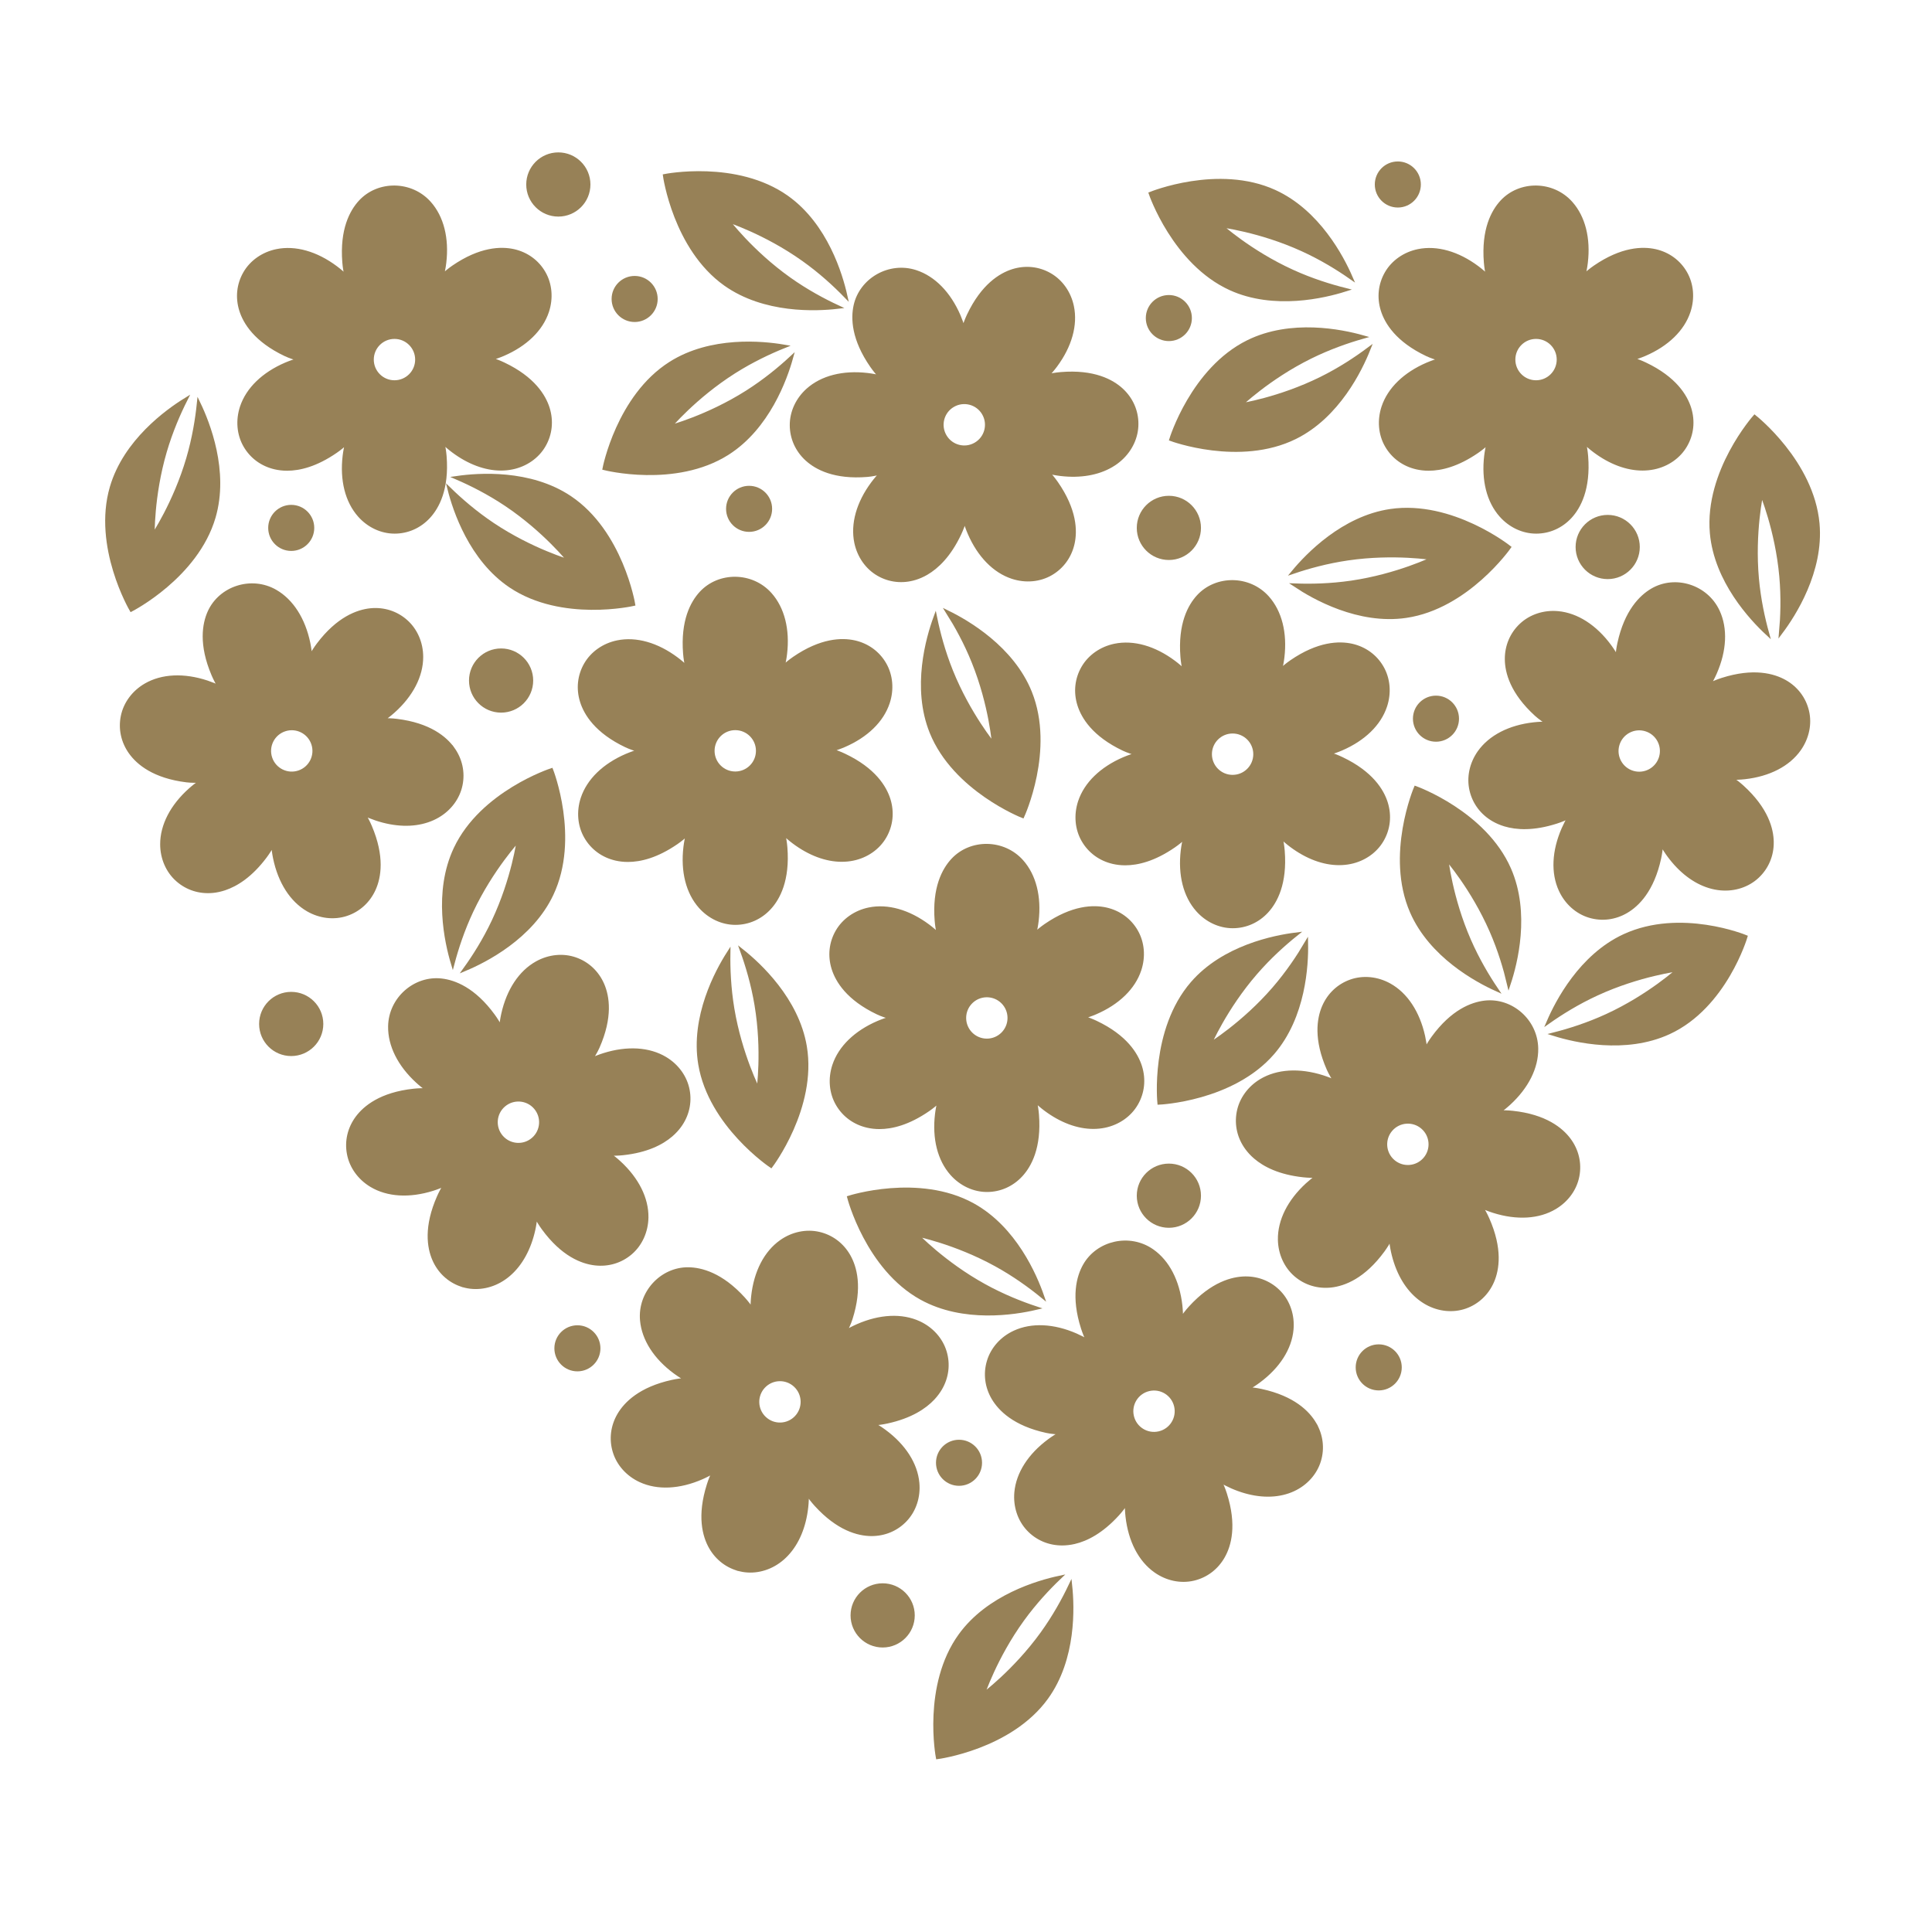 <svg id="svg" fill="#978157" stroke="#978157" width="200" height="200" version="1.1" viewBox="144 144 512 512" xmlns="http://www.w3.org/2000/svg">
    <g id="IconSvg_bgCarrier" stroke-width="0"></g>
    <g id="IconSvg_tracerCarrier" stroke-linecap="round" stroke-linejoin="round" stroke="#CCCCCC" stroke-width="0">
      <g xmlns="http://www.w3.org/2000/svg">
  <path d="m511.3 356.82c-1.023-3.289-3.883-7.992-11.73-11.723-1.148-0.551-2.371-1.008-3.621-1.414 1.199-0.367 2.379-0.766 3.492-1.246 5.941-2.555 10.082-6.574 11.656-11.324 1.16-3.496 0.84-7.219-0.891-10.219-1.707-2.969-4.535-5.027-7.949-5.801-3.336-0.746-8.848-0.629-16.008 4.293-1.047 0.727-2.055 1.551-3.031 2.434 0.281-1.219 0.523-2.445 0.664-3.648 0.762-6.422-0.656-12.02-3.984-15.766-4.867-5.481-13.512-5.508-18.285-0.344-2.336 2.527-4.977 7.356-4.289 16.012 0.102 1.27 0.316 2.555 0.59 3.844-0.918-0.855-1.855-1.672-2.832-2.398-5.184-3.871-10.746-5.441-15.645-4.434-3.602 0.742-6.664 2.883-8.395 5.879-1.715 2.969-2.086 6.438-1.047 9.777 1.023 3.289 3.883 7.992 11.73 11.73 1.18 0.559 2.473 0.957 3.758 1.371-1.25 0.379-2.469 0.797-3.629 1.289-5.941 2.555-10.082 6.574-11.664 11.332-1.152 3.496-0.832 7.215 0.898 10.207 1.707 2.969 4.535 5.027 7.949 5.801 0.898 0.203 1.953 0.348 3.16 0.348 3.273 0 7.617-1.039 12.848-4.637 1.047-0.719 2.055-1.551 3.031-2.43-0.281 1.219-0.52 2.438-0.664 3.641-0.762 6.422 0.656 12.02 3.984 15.766 2.445 2.75 5.828 4.332 9.285 4.332 3.426 0 6.621-1.414 8.996-3.988 2.336-2.527 4.977-7.356 4.289-16.012-0.102-1.27-0.316-2.555-0.59-3.844 0.918 0.855 1.855 1.672 2.832 2.398 4.152 3.102 8.551 4.734 12.664 4.731 1.008 0 2.004-0.098 2.973-0.297 3.606-0.742 6.672-2.883 8.398-5.879 1.723-2.965 2.09-6.434 1.055-9.781zm-40.648-6.973c-3.305 0-5.981-2.68-5.981-5.981 0-3.305 2.68-5.981 5.981-5.981 3.305 0 5.981 2.676 5.981 5.981 0 3.309-2.676 5.981-5.981 5.981z"></path>
  <path d="m539.46 483.59c1.371-3.16 2.266-8.59-1.246-16.535-0.516-1.168-1.145-2.312-1.824-3.438 1.148 0.504 2.301 0.973 3.461 1.336 6.168 1.941 11.93 1.594 16.223-0.984 3.16-1.895 5.344-4.922 5.984-8.328 0.641-3.367-0.156-6.766-2.242-9.578-2.039-2.742-6.293-6.254-14.934-7.188-1.27-0.137-2.574-0.168-3.883-0.137 1.012-0.742 1.988-1.512 2.883-2.332 4.766-4.375 7.344-9.543 7.266-14.551-0.117-7.332-6.648-12.988-13.637-12.188-3.422 0.395-8.57 2.328-13.695 9.34-0.75 1.027-1.426 2.144-2.062 3.293-0.137-1.25-0.316-2.481-0.578-3.664-1.406-6.316-4.594-11.133-8.961-13.562-3.215-1.789-6.934-2.16-10.195-1.02-3.234 1.133-5.777 3.523-7.168 6.727-1.371 3.16-2.266 8.59 1.238 16.539 0.527 1.195 1.254 2.336 1.953 3.488-1.188-0.527-2.394-1.008-3.594-1.387-6.168-1.941-11.93-1.594-16.234 0.984-3.152 1.895-5.336 4.926-5.977 8.324-0.641 3.367 0.156 6.766 2.242 9.578 0.551 0.742 1.254 1.535 2.172 2.324 2.484 2.137 6.449 4.18 12.762 4.867 1.266 0.137 2.57 0.168 3.883 0.137-1.012 0.742-1.984 1.512-2.875 2.328-4.766 4.375-7.344 9.543-7.266 14.551 0.059 3.68 1.598 7.082 4.219 9.34 2.602 2.238 5.945 3.246 9.422 2.848 3.422-0.395 8.57-2.328 13.695-9.34 0.75-1.027 1.426-2.144 2.062-3.293 0.137 1.25 0.316 2.481 0.578 3.664 1.125 5.062 3.394 9.168 6.516 11.844 0.766 0.656 1.582 1.234 2.449 1.715 3.219 1.793 6.938 2.168 10.203 1.023 3.219-1.129 5.762-3.519 7.16-6.727zm-26.262-31.801c-2.504-2.156-2.785-5.93-0.629-8.434 2.156-2.504 5.93-2.785 8.434-0.629 2.504 2.156 2.785 5.93 0.629 8.434-2.156 2.496-5.93 2.785-8.434 0.629z"></path>
  <path d="m266.2 484.46c3.266 1.145 6.984 0.77 10.203-1.023 0.867-0.48 1.684-1.059 2.449-1.715 3.117-2.68 5.391-6.785 6.516-11.844 0.262-1.184 0.441-2.418 0.578-3.664 0.637 1.148 1.309 2.266 2.062 3.293 5.125 7.012 10.273 8.949 13.695 9.34 3.477 0.402 6.82-0.609 9.422-2.848 2.621-2.258 4.156-5.664 4.219-9.34 0.082-5.008-2.5-10.176-7.266-14.551-0.891-0.82-1.867-1.586-2.875-2.328 1.316 0.023 2.613 0 3.883-0.137 6.312-0.68 10.281-2.731 12.762-4.867 0.91-0.785 1.621-1.582 2.172-2.324 2.086-2.812 2.887-6.219 2.242-9.578-0.641-3.394-2.82-6.422-5.977-8.324-4.297-2.574-10.066-2.922-16.234-0.984-1.203 0.379-2.402 0.855-3.594 1.387 0.699-1.148 1.426-2.293 1.953-3.488 3.508-7.949 2.609-13.383 1.238-16.539-1.391-3.203-3.934-5.598-7.168-6.727-3.266-1.145-6.984-0.77-10.195 1.02-4.367 2.434-7.559 7.25-8.961 13.562-0.262 1.184-0.441 2.418-0.578 3.664-0.637-1.148-1.309-2.266-2.062-3.293-5.125-7.012-10.273-8.949-13.695-9.34-6.984-0.801-13.523 4.856-13.637 12.188-0.082 5.008 2.5 10.176 7.266 14.551 0.891 0.82 1.867 1.586 2.883 2.332-1.316-0.031-2.621 0-3.883 0.137-8.641 0.938-12.891 4.449-14.934 7.188-2.086 2.812-2.887 6.219-2.242 9.578 0.641 3.402 2.828 6.434 5.984 8.328 4.293 2.574 10.055 2.922 16.223 0.984 1.16-0.363 2.312-0.828 3.461-1.336-0.68 1.125-1.305 2.266-1.824 3.438-3.508 7.945-2.613 13.375-1.246 16.535 1.387 3.211 3.934 5.598 7.16 6.727zm10.656-39.16c-2.156-2.504-1.875-6.281 0.629-8.434 2.504-2.156 6.281-1.875 8.434 0.629 2.156 2.504 1.875 6.281-0.629 8.434-2.496 2.156-6.277 1.875-8.434-0.629z"></path>
  <path d="m340.21 559.95c3.371 0.785 7.027 0.02 10.035-2.109 0.812-0.57 1.562-1.23 2.246-1.965 2.816-2.996 4.637-7.324 5.203-12.473 0.137-1.203 0.18-2.449 0.18-3.703 0.75 1.078 1.543 2.109 2.402 3.055 5.844 6.422 11.176 7.793 14.617 7.82 3.5 0.023 6.723-1.336 9.062-3.84 2.363-2.523 3.527-6.074 3.188-9.738-0.457-4.988-3.57-9.848-8.781-13.688-0.977-0.719-2.031-1.379-3.113-2.004 1.309-0.117 2.602-0.281 3.844-0.555 6.203-1.355 9.93-3.82 12.168-6.207 0.82-0.883 1.441-1.75 1.91-2.543 1.773-3.019 2.203-6.488 1.203-9.766-1.004-3.305-3.492-6.086-6.832-7.633-4.551-2.098-10.316-1.824-16.242 0.766-1.152 0.504-2.297 1.109-3.426 1.762 0.574-1.219 1.176-2.434 1.566-3.68 2.637-8.277 1.16-13.582-0.539-16.574-1.727-3.039-4.516-5.144-7.848-5.918-3.371-0.785-7.027-0.02-10.031 2.106-4.086 2.887-6.742 8.016-7.457 14.449-0.137 1.203-0.18 2.449-0.18 3.703-0.75-1.078-1.543-2.109-2.402-3.055-5.844-6.422-11.176-7.793-14.617-7.82-7.027-0.051-12.922 6.277-12.254 13.578 0.457 4.988 3.57 9.848 8.781 13.688 0.977 0.719 2.031 1.379 3.113 2.012-1.309 0.109-2.606 0.281-3.848 0.555-8.488 1.859-12.344 5.809-14.078 8.75-1.773 3.019-2.203 6.488-1.203 9.766 1.004 3.316 3.5 6.09 6.848 7.637 4.543 2.098 10.312 1.824 16.238-0.766 1.113-0.484 2.211-1.074 3.293-1.699-0.555 1.188-1.059 2.394-1.441 3.613-2.637 8.273-1.164 13.578 0.539 16.57 1.734 3.031 4.519 5.129 7.856 5.906zm6.398-40.078c-2.414-2.258-2.535-6.047-0.277-8.453 2.258-2.41 6.047-2.535 8.453-0.277 2.41 2.258 2.535 6.047 0.277 8.453-2.262 2.414-6.043 2.539-8.453 0.277z"></path>
  <path d="m379.5 355.93c-1.023-3.289-3.883-7.992-11.73-11.723-1.148-0.551-2.371-1.008-3.621-1.414 1.199-0.367 2.379-0.766 3.492-1.246 5.941-2.555 10.082-6.574 11.656-11.324 1.16-3.496 0.84-7.219-0.891-10.219-1.707-2.969-4.535-5.027-7.949-5.801-3.336-0.746-8.848-0.629-16.008 4.293-1.047 0.727-2.055 1.551-3.031 2.434 0.281-1.219 0.523-2.445 0.664-3.648 0.762-6.422-0.656-12.02-3.984-15.766-4.867-5.481-13.512-5.508-18.285-0.344-2.336 2.527-4.977 7.356-4.289 16.012 0.102 1.27 0.316 2.555 0.59 3.844-0.918-0.855-1.855-1.672-2.832-2.398-5.184-3.871-10.746-5.441-15.645-4.434-3.602 0.742-6.664 2.883-8.395 5.879-1.715 2.969-2.086 6.438-1.047 9.777 1.023 3.289 3.883 7.992 11.73 11.73 1.18 0.559 2.473 0.957 3.758 1.371-1.25 0.379-2.469 0.797-3.629 1.289-5.941 2.555-10.082 6.574-11.664 11.332-1.152 3.496-0.832 7.215 0.898 10.207 1.707 2.969 4.535 5.027 7.949 5.801 0.898 0.203 1.953 0.348 3.16 0.348 3.273 0 7.617-1.039 12.848-4.637 1.047-0.719 2.055-1.551 3.031-2.43-0.281 1.219-0.52 2.438-0.664 3.641-0.762 6.422 0.656 12.02 3.984 15.766 2.445 2.75 5.828 4.332 9.285 4.332 3.426 0 6.621-1.414 8.996-3.988 2.336-2.527 4.977-7.356 4.289-16.012-0.102-1.27-0.316-2.555-0.59-3.844 0.918 0.855 1.855 1.672 2.832 2.398 4.152 3.102 8.551 4.734 12.664 4.731 1.008 0 2.004-0.098 2.973-0.297 3.606-0.742 6.672-2.883 8.398-5.879 1.719-2.965 2.09-6.434 1.055-9.781zm-40.648-6.973c-3.305 0-5.981-2.68-5.981-5.981 0-3.305 2.68-5.981 5.981-5.981 3.305 0 5.981 2.676 5.981 5.981 0 3.309-2.68 5.981-5.981 5.981z"></path>
  <path d="m446.17 426.72c-1.023-3.289-3.883-7.992-11.73-11.723-1.148-0.551-2.371-1.008-3.621-1.414 1.199-0.367 2.379-0.766 3.492-1.246 5.941-2.555 10.082-6.574 11.656-11.324 1.16-3.496 0.84-7.219-0.891-10.219-1.707-2.969-4.535-5.027-7.949-5.801-3.336-0.746-8.848-0.629-16.008 4.293-1.047 0.727-2.055 1.551-3.031 2.434 0.281-1.219 0.523-2.445 0.664-3.648 0.762-6.422-0.656-12.02-3.984-15.766-4.867-5.481-13.512-5.508-18.285-0.344-2.336 2.527-4.977 7.356-4.289 16.012 0.102 1.27 0.316 2.555 0.59 3.844-0.918-0.855-1.855-1.672-2.832-2.398-5.184-3.871-10.746-5.441-15.645-4.434-3.602 0.742-6.664 2.883-8.395 5.879-1.715 2.969-2.086 6.438-1.047 9.777 1.023 3.289 3.883 7.992 11.73 11.73 1.18 0.559 2.473 0.957 3.758 1.371-1.25 0.379-2.469 0.797-3.629 1.289-5.941 2.555-10.082 6.574-11.664 11.332-1.152 3.496-0.832 7.215 0.898 10.207 1.707 2.969 4.535 5.027 7.949 5.801 0.898 0.203 1.953 0.348 3.16 0.348 3.273 0 7.617-1.039 12.848-4.637 1.047-0.719 2.055-1.551 3.031-2.43-0.281 1.219-0.52 2.438-0.664 3.641-0.762 6.422 0.656 12.02 3.984 15.766 2.445 2.75 5.828 4.332 9.285 4.332 3.426 0 6.621-1.414 8.996-3.988 2.336-2.527 4.977-7.356 4.289-16.012-0.102-1.27-0.316-2.555-0.59-3.844 0.918 0.855 1.855 1.672 2.832 2.398 4.152 3.102 8.551 4.734 12.664 4.731 1.008 0 2.004-0.098 2.973-0.297 3.606-0.742 6.672-2.883 8.398-5.879 1.719-2.961 2.094-6.434 1.055-9.781zm-40.648-6.973c-3.305 0-5.981-2.68-5.981-5.981 0-3.305 2.68-5.981 5.981-5.981 3.305 0 5.981 2.676 5.981 5.981 0 3.309-2.68 5.981-5.981 5.981z"></path>
  <path d="m492.36 521.32c-1.75-2.969-5.606-6.891-14.09-8.734-1.246-0.273-2.539-0.438-3.848-0.551 1.082-0.629 2.141-1.289 3.113-2.012 5.199-3.84 8.312-8.707 8.762-13.688 0.332-3.668-0.832-7.219-3.203-9.742-2.344-2.5-5.562-3.859-9.062-3.828-3.414 0.035-8.762 1.406-14.605 7.836-0.855 0.941-1.648 1.98-2.398 3.059-0.004-1.254-0.051-2.5-0.188-3.703-0.727-6.43-3.387-11.559-7.481-14.438-5.992-4.227-14.414-2.273-17.879 3.844-1.699 2.992-3.164 8.297-0.52 16.57 0.387 1.215 0.891 2.418 1.449 3.606-1.09-0.625-2.191-1.203-3.301-1.691-5.93-2.586-11.703-2.848-16.242-0.746-3.34 1.543-5.828 4.328-6.832 7.644-0.992 3.281-0.559 6.746 1.215 9.758 1.75 2.969 5.606 6.891 14.098 8.742 1.273 0.277 2.629 0.363 3.969 0.473-1.129 0.648-2.227 1.336-3.238 2.086-5.199 3.84-8.312 8.707-8.766 13.695-0.328 3.668 0.84 7.215 3.203 9.734 2.344 2.5 5.562 3.859 9.062 3.828 0.922-0.012 1.984-0.109 3.152-0.383 3.188-0.746 7.18-2.75 11.453-7.445 0.855-0.941 1.648-1.98 2.398-3.059 0.004 1.254 0.051 2.492 0.188 3.699 0.727 6.43 3.387 11.559 7.481 14.438 3.008 2.121 6.664 2.887 10.031 2.098 3.336-0.781 6.121-2.891 7.848-5.941 1.699-2.992 3.164-8.297 0.52-16.57-0.387-1.215-0.891-2.418-1.449-3.606 1.09 0.625 2.191 1.203 3.301 1.691 4.75 2.074 9.406 2.656 13.41 1.715 0.984-0.23 1.93-0.551 2.828-0.969 3.344-1.547 5.836-4.332 6.836-7.644 0.992-3.289 0.559-6.75-1.215-9.766zm-41.168 2.488c-3.215 0.754-6.434-1.238-7.188-4.457-0.754-3.215 1.238-6.434 4.457-7.188 3.215-0.754 6.434 1.238 7.188 4.457s-1.242 6.438-4.457 7.188z"></path>
  <path d="m263.98 342.41c-2.012-2.797-6.219-6.348-14.836-7.406-1.266-0.156-2.57-0.203-3.883-0.195 1.023-0.727 2.016-1.48 2.918-2.289 4.828-4.301 7.481-9.43 7.473-14.434-0.004-3.684-1.492-7.113-4.086-9.406-2.559-2.273-5.891-3.332-9.375-2.984-3.394 0.348-8.594 2.203-13.824 9.141-0.766 1.02-1.461 2.125-2.106 3.269-0.121-1.25-0.277-2.484-0.523-3.668-1.316-6.332-4.434-11.195-8.77-13.695-6.352-3.656-14.559-0.941-17.453 5.465-1.414 3.141-2.387 8.555 1.008 16.547 0.5 1.176 1.109 2.324 1.773 3.457-1.145-0.523-2.293-0.996-3.441-1.379-6.141-2.031-11.914-1.758-16.242 0.75-3.184 1.844-5.41 4.848-6.102 8.238-0.684 3.356 0.066 6.766 2.106 9.602 2.012 2.797 6.219 6.348 14.836 7.406 1.293 0.16 2.648 0.121 3.996 0.109-1.062 0.75-2.09 1.535-3.031 2.371-4.828 4.301-7.481 9.43-7.473 14.445 0.012 3.684 1.496 7.106 4.086 9.395 2.559 2.273 5.891 3.332 9.375 2.984 0.918-0.09 1.965-0.293 3.109-0.676 3.102-1.039 6.898-3.394 10.715-8.469 0.766-1.02 1.457-2.121 2.106-3.266 0.121 1.25 0.277 2.481 0.523 3.668 1.316 6.332 4.434 11.195 8.77 13.695 3.188 1.832 6.902 2.262 10.184 1.164 3.25-1.082 5.828-3.441 7.269-6.637 1.414-3.141 2.387-8.555-1.008-16.547-0.5-1.176-1.109-2.324-1.773-3.457 1.145 0.523 2.293 0.996 3.441 1.379 4.922 1.633 9.613 1.785 13.512 0.473 0.957-0.316 1.875-0.727 2.727-1.223 3.188-1.844 5.414-4.848 6.102-8.238 0.688-3.34-0.062-6.75-2.102-9.59zm-40.766 6.262c-3.133 1.047-6.519-0.645-7.566-3.777-1.047-3.133 0.645-6.519 3.777-7.566 3.133-1.047 6.519 0.645 7.566 3.777 1.047 3.133-0.641 6.519-3.777 7.566z"></path>
  <path d="m613.56 367.2c-0.023-3.445-1.406-8.77-7.828-14.617-0.941-0.855-1.98-1.652-3.059-2.402 1.254-0.004 2.5-0.047 3.703-0.18 6.422-0.719 11.559-3.375 14.438-7.465 2.121-3.008 2.898-6.664 2.106-10.035-0.777-3.336-2.883-6.125-5.93-7.848-2.973-1.676-8.289-3.168-16.566-0.527-1.215 0.387-2.418 0.891-3.606 1.445 0.625-1.09 1.211-2.188 1.691-3.293 2.59-5.93 2.856-11.699 0.754-16.242-3.074-6.656-11.34-9.184-17.402-5.621-2.969 1.742-6.898 5.598-8.742 14.086-0.273 1.246-0.438 2.539-0.551 3.848-0.629-1.082-1.289-2.141-2.012-3.117-3.84-5.211-8.707-8.324-13.688-8.777-3.664-0.336-7.215 0.832-9.738 3.199-2.5 2.344-3.859 5.559-3.836 9.055 0.023 3.445 1.406 8.77 7.828 14.621 0.969 0.875 2.09 1.633 3.199 2.398-1.305 0-2.594 0.047-3.848 0.188-6.422 0.719-11.559 3.375-14.445 7.465-2.121 3.012-2.883 6.664-2.098 10.031 0.777 3.336 2.883 6.125 5.93 7.848 0.801 0.453 1.773 0.898 2.922 1.246 3.133 0.945 7.594 1.215 13.637-0.715 1.215-0.387 2.418-0.891 3.606-1.445-0.625 1.09-1.203 2.188-1.688 3.293-2.59 5.93-2.856 11.699-0.754 16.242 1.543 3.34 4.328 5.836 7.633 6.836 3.281 0.992 6.746 0.562 9.77-1.215 2.969-1.742 6.898-5.598 8.742-14.086 0.273-1.246 0.438-2.539 0.551-3.848 0.629 1.082 1.289 2.141 2.012 3.117 3.074 4.176 6.812 7.008 10.75 8.195 0.961 0.293 1.945 0.488 2.934 0.578 3.668 0.336 7.219-0.828 9.742-3.195 2.508-2.348 3.871-5.562 3.844-9.062zm-36.883-18.449c-3.164-0.957-4.949-4.297-3.988-7.457 0.957-3.164 4.297-4.949 7.457-3.988 3.164 0.957 4.949 4.297 3.988 7.457-0.957 3.156-4.297 4.945-7.457 3.988z"></path>
  <path d="m591.71 252.25c-1.023-3.289-3.883-7.992-11.73-11.723-1.148-0.551-2.371-1.008-3.621-1.414 1.199-0.367 2.379-0.766 3.492-1.246 5.941-2.555 10.082-6.574 11.656-11.324 1.16-3.496 0.84-7.219-0.891-10.219-1.707-2.969-4.535-5.027-7.949-5.801-3.336-0.746-8.848-0.629-16.008 4.293-1.047 0.727-2.055 1.551-3.031 2.434 0.281-1.219 0.523-2.445 0.664-3.648 0.762-6.422-0.656-12.02-3.984-15.766-4.867-5.481-13.512-5.508-18.285-0.344-2.336 2.527-4.977 7.356-4.289 16.012 0.102 1.27 0.316 2.555 0.59 3.844-0.918-0.855-1.855-1.672-2.832-2.398-5.184-3.871-10.746-5.441-15.645-4.434-3.602 0.742-6.664 2.883-8.395 5.879-1.715 2.969-2.086 6.438-1.047 9.777 1.023 3.289 3.883 7.992 11.73 11.73 1.18 0.559 2.473 0.957 3.758 1.371-1.25 0.379-2.469 0.797-3.629 1.289-5.941 2.555-10.082 6.574-11.664 11.332-1.152 3.496-0.832 7.215 0.898 10.207 1.707 2.969 4.535 5.027 7.949 5.801 0.898 0.203 1.953 0.348 3.16 0.348 3.273 0 7.617-1.039 12.848-4.637 1.047-0.719 2.055-1.551 3.031-2.43-0.281 1.219-0.52 2.438-0.664 3.641-0.762 6.422 0.656 12.02 3.984 15.766 2.445 2.75 5.828 4.332 9.285 4.332 3.426 0 6.621-1.414 8.996-3.988 2.336-2.527 4.977-7.356 4.289-16.012-0.102-1.27-0.316-2.555-0.59-3.844 0.918 0.855 1.855 1.672 2.832 2.398 4.152 3.102 8.551 4.734 12.664 4.731 1.008 0 2.004-0.098 2.973-0.297 3.606-0.742 6.672-2.883 8.398-5.879 1.727-2.965 2.094-6.434 1.055-9.781zm-40.645-6.973c-3.305 0-5.981-2.68-5.981-5.981 0-3.305 2.68-5.981 5.981-5.981 3.305 0 5.981 2.676 5.981 5.981-0.004 3.305-2.676 5.981-5.981 5.981z"></path>
  <path d="m289.19 252.25c-1.023-3.289-3.883-7.992-11.73-11.723-1.148-0.551-2.371-1.008-3.621-1.414 1.199-0.367 2.379-0.766 3.492-1.246 5.941-2.555 10.082-6.574 11.656-11.324 1.16-3.496 0.84-7.219-0.891-10.219-1.707-2.969-4.535-5.027-7.949-5.801-3.336-0.746-8.848-0.629-16.008 4.293-1.047 0.727-2.055 1.551-3.031 2.434 0.281-1.219 0.523-2.445 0.664-3.648 0.762-6.422-0.656-12.02-3.984-15.766-4.867-5.481-13.512-5.508-18.285-0.344-2.336 2.527-4.977 7.356-4.289 16.012 0.102 1.27 0.316 2.555 0.59 3.844-0.918-0.855-1.855-1.672-2.832-2.398-5.184-3.871-10.746-5.441-15.645-4.434-3.602 0.742-6.664 2.883-8.395 5.879-1.715 2.969-2.086 6.438-1.047 9.777 1.023 3.289 3.883 7.992 11.73 11.73 1.18 0.559 2.473 0.957 3.758 1.371-1.25 0.379-2.469 0.797-3.629 1.289-5.941 2.555-10.082 6.574-11.664 11.332-1.152 3.496-0.832 7.215 0.898 10.207 1.707 2.969 4.535 5.027 7.949 5.801 0.898 0.203 1.953 0.348 3.16 0.348 3.273 0 7.617-1.039 12.848-4.637 1.047-0.719 2.055-1.551 3.031-2.43-0.281 1.219-0.52 2.438-0.664 3.641-0.762 6.422 0.656 12.02 3.984 15.766 2.445 2.75 5.828 4.332 9.285 4.332 3.426 0 6.621-1.414 8.996-3.988 2.336-2.527 4.977-7.356 4.289-16.012-0.102-1.27-0.316-2.555-0.59-3.844 0.918 0.855 1.855 1.672 2.832 2.398 4.152 3.102 8.551 4.734 12.664 4.731 1.008 0 2.004-0.098 2.973-0.297 3.606-0.742 6.672-2.883 8.398-5.879 1.719-2.965 2.09-6.434 1.055-9.781zm-40.652-6.973c-3.305 0-5.981-2.68-5.981-5.981 0-3.305 2.68-5.981 5.981-5.981 3.305 0 5.981 2.676 5.981 5.981 0.004 3.305-2.676 5.981-5.981 5.981z"></path>
  <path d="m441.2 247.34c-2.535-2.328-7.375-4.953-16.031-4.238-1.27 0.105-2.559 0.324-3.844 0.594 0.852-0.922 1.672-1.859 2.394-2.832 3.856-5.195 5.41-10.75 4.383-15.652-0.754-3.606-2.902-6.66-5.91-8.383-2.969-1.707-6.445-2.066-9.785-1.02-3.254 1.031-7.965 3.898-11.684 11.754-0.543 1.152-0.996 2.379-1.402 3.629-0.367-1.199-0.777-2.371-1.258-3.488-2.57-5.934-6.609-10.066-11.371-11.629-6.961-2.293-14.449 2.035-15.977 8.898-0.75 3.359-0.605 8.863 4.344 15.996 0.727 1.047 1.559 2.051 2.438 3.027-1.223-0.277-2.449-0.516-3.652-0.656-6.43-0.742-12.02 0.695-15.75 4.031-2.746 2.453-4.312 5.844-4.301 9.305 0.012 3.426 1.438 6.613 4.012 8.977 2.535 2.328 7.375 4.953 16.031 4.242 1.301-0.105 2.621-0.418 3.934-0.707-0.891 0.953-1.738 1.93-2.488 2.941-3.856 5.195-5.41 10.75-4.387 15.66 0.762 3.602 2.906 6.656 5.906 8.375 2.969 1.707 6.445 2.066 9.785 1.02 0.875-0.277 1.863-0.684 2.906-1.289 2.832-1.648 6.066-4.727 8.777-10.465 0.543-1.152 0.996-2.371 1.402-3.621 0.367 1.199 0.777 2.371 1.258 3.481 2.57 5.934 6.609 10.066 11.371 11.629 3.496 1.148 7.219 0.812 10.207-0.926 2.961-1.723 5.012-4.555 5.773-7.969 0.75-3.359 0.605-8.863-4.344-15.996-0.727-1.047-1.559-2.051-2.438-3.027 1.223 0.277 2.449 0.516 3.652 0.656 5.148 0.598 9.773-0.207 13.324-2.277 0.871-0.504 1.688-1.09 2.418-1.75 2.746-2.453 4.316-5.844 4.301-9.305 0.004-3.43-1.422-6.617-3.996-8.984zm-38.648 14.402c-2.856 1.664-6.519 0.691-8.176-2.168-1.664-2.856-0.691-6.519 2.168-8.176 2.856-1.656 6.516-0.691 8.176 2.168 1.656 2.856 0.691 6.519-2.168 8.176z"></path>
  <path d="m467.39 203.73s10.469 1.246 21.746 6.383c5.125 2.332 9.516 5.062 12.801 7.356-2.262-5.211-8.594-17.391-20.164-22.668-14.906-6.797-32.832 0.52-32.832 0.52s6.242 18.324 21.148 25.121c11.566 5.273 24.918 2.055 30.336 0.348-3.883-0.977-8.828-2.5-13.949-4.836-11.277-5.137-19.086-12.223-19.086-12.223z"></path>
  <path d="m472.56 251.41s7.578-7.332 18.688-12.82c5.043-2.492 9.941-4.176 13.789-5.273-5.465-1.535-18.914-4.328-30.309 1.309-14.688 7.266-20.344 25.781-20.344 25.781s18.148 6.742 32.832-0.523c11.395-5.637 17.336-18.016 19.438-23.293-3.211 2.394-7.516 5.266-12.559 7.758-11.109 5.492-21.535 7.062-21.535 7.062z"></path>
  <path d="m336.73 202.35s10.047 3.199 20.148 10.375c4.59 3.258 8.387 6.769 11.18 9.645-1.238-5.543-5.16-18.703-15.523-26.066-13.355-9.488-32.34-5.691-32.34-5.691s2.672 19.176 16.027 28.66c10.367 7.359 24.082 6.727 29.727 6.07-3.633-1.691-8.195-4.121-12.785-7.379-10.102-7.18-16.434-15.613-16.434-15.613z"></path>
  <path d="m294.98 292.81s-10.133-2.922-20.43-9.812c-4.676-3.133-8.57-6.539-11.441-9.332 1.391 5.508 5.668 18.555 16.234 25.629 13.613 9.113 32.484 4.797 32.484 4.797s-3.199-19.094-16.812-28.207c-10.566-7.074-24.258-6.062-29.883-5.25 3.68 1.594 8.309 3.894 12.984 7.023 10.301 6.894 16.863 15.152 16.863 15.152z"></path>
  <path d="m344.98 432.95s-4.82-9.375-6.863-21.598c-0.926-5.551-1.117-10.723-1.055-14.727-3.055 4.785-9.617 16.848-7.523 29.387 2.699 16.156 18.781 26.938 18.781 26.938s11.707-15.422 9.008-31.578c-2.098-12.539-12.223-21.816-16.668-25.352 1.359 3.762 2.863 8.715 3.789 14.27 2.047 12.223 0.531 22.66 0.531 22.66z"></path>
  <path d="m386.78 471.14s10.348 2.031 21.199 8.012c4.934 2.715 9.105 5.773 12.207 8.305-1.863-5.367-7.254-17.992-18.391-24.129-14.348-7.906-32.777-1.969-32.777-1.969s4.836 18.746 19.191 26.648c11.141 6.133 24.691 3.941 30.223 2.644-3.797-1.266-8.613-3.16-13.543-5.875-10.863-5.981-18.109-13.637-18.109-13.637z"></path>
  <path d="m464.48 420.9s4.141-9.699 12.254-19.062c3.684-4.258 7.543-7.703 10.664-10.207-5.633 0.707-19.109 3.344-27.426 12.965-10.723 12.391-8.758 31.648-8.758 31.648s19.34-0.828 30.062-13.215c8.316-9.617 8.992-23.332 8.883-29.008-2.031 3.449-4.887 7.766-8.57 12.02-8.109 9.363-17.109 14.859-17.109 14.859z"></path>
  <path d="m407.41 341.45s-6.727-8.121-11.352-19.613c-2.102-5.223-3.402-10.227-4.203-14.152-1.949 5.332-5.762 18.523-1.02 30.32 6.117 15.199 24.141 22.262 24.141 22.262s8.113-17.578 1.996-32.777c-4.746-11.793-16.637-18.672-21.734-21.164 2.141 3.387 4.672 7.894 6.769 13.121 4.633 11.488 5.402 22.004 5.402 22.004z"></path>
  <path d="m321.31 257.24s6.762-8.09 17.227-14.727c4.758-3.012 9.441-5.203 13.156-6.699-5.598-0.945-19.266-2.301-30 4.504-13.836 8.77-17.508 27.781-17.508 27.781s18.762 4.785 32.598-3.988c10.734-6.812 15.34-19.75 16.867-25.215-2.938 2.719-6.918 6.027-11.668 9.043-10.469 6.637-20.672 9.301-20.672 9.301z"></path>
  <path d="m523.84 291.96s-9.477 4.625-21.734 6.414c-5.57 0.812-10.742 0.898-14.746 0.75 4.727 3.148 16.645 9.965 29.227 8.133 16.211-2.363 27.32-18.219 27.32-18.219s-15.176-12.02-31.387-9.656c-12.582 1.832-22.062 11.77-25.688 16.137 3.793-1.285 8.777-2.68 14.344-3.492 12.262-1.793 22.664-0.066 22.664-0.066z"></path>
  <path d="m527.3 371.41s6.969 7.914 11.93 19.266c2.258 5.16 3.703 10.121 4.621 14.02 1.789-5.387 5.211-18.688 0.117-30.34-6.566-15.008-24.793-21.531-24.793-21.531s-7.582 17.816-1.02 32.824c5.094 11.648 17.18 18.168 22.355 20.512-2.242-3.32-4.902-7.754-7.16-12.914-4.969-11.348-6.051-21.836-6.051-21.836z"></path>
  <path d="m281.46 366.45s-1.379 10.453-6.66 21.66c-2.398 5.094-5.188 9.453-7.523 12.699 5.234-2.195 17.504-8.367 22.922-19.871 6.988-14.816-0.09-32.84-0.09-32.84s-18.402 6.004-25.391 20.824c-5.422 11.504-2.379 24.895-0.742 30.328 1.027-3.871 2.613-8.797 5.012-13.887 5.285-11.195 12.473-18.914 12.473-18.914z"></path>
  <path d="m404.39 593.26s3.289-10.02 10.555-20.059c3.301-4.559 6.848-8.328 9.742-11.094-5.551 1.188-18.746 4.988-26.203 15.285-9.609 13.27-5.984 32.289-5.984 32.289s19.199-2.5 28.805-15.77c7.457-10.297 6.941-24.023 6.34-29.668-1.723 3.613-4.195 8.16-7.496 12.723-7.269 10.039-15.758 16.293-15.758 16.293z"></path>
  <path d="m184.49 286.1s-0.262-10.539 3.215-22.434c1.582-5.402 3.656-10.141 5.457-13.719-4.832 2.984-15.992 10.988-19.559 23.191-4.602 15.723 5.195 32.426 5.195 32.426s17.246-8.793 21.844-24.516c3.566-12.203-1.523-24.957-3.981-30.074-0.414 3.984-1.215 9.094-2.797 14.496-3.473 11.887-9.375 20.629-9.375 20.629z"></path>
  <path d="m610.82 274.68s4.102 9.715 5.211 22.059c0.504 5.606 0.301 10.777-0.059 14.762 3.406-4.543 10.863-16.07 9.723-28.738-1.473-16.32-16.691-28.277-16.691-28.277s-12.836 14.488-11.371 30.809c1.137 12.664 10.539 22.676 14.699 26.535-1.074-3.859-2.195-8.906-2.699-14.516-1.109-12.34 1.188-22.633 1.188-22.633z"></path>
  <path d="m588.89 400.89s-7.777 7.113-19.035 12.297c-5.113 2.352-10.051 3.894-13.93 4.887 5.422 1.688 18.781 4.852 30.336-0.465 14.883-6.852 20.332-25.332 20.332-25.332s-17.23-7.109-32.113-0.258c-11.551 5.316-17.836 17.527-20.082 22.742 3.273-2.301 7.656-5.055 12.773-7.406 11.25-5.18 21.719-6.465 21.719-6.465z"></path>
  <path d="m299.97 192.89c0 4.422-3.586 8.008-8.008 8.008-4.418 0-8.004-3.586-8.004-8.008 0-4.418 3.586-8.004 8.004-8.004 4.422 0 8.008 3.586 8.008 8.004"></path>
  <path d="m284.8 324.35c0 4.422-3.582 8.004-8.004 8.004s-8.004-3.582-8.004-8.004c0-4.422 3.582-8.004 8.004-8.004s8.004 3.582 8.004 8.004"></path>
  <path d="m461.77 283.9c0 4.418-3.586 8.004-8.004 8.004-4.422 0-8.008-3.586-8.008-8.004 0-4.422 3.586-8.008 8.008-8.008 4.418 0 8.004 3.586 8.004 8.008"></path>
  <path d="m578.06 288.96c0 4.422-3.582 8.008-8.004 8.008-4.422 0-8.004-3.586-8.004-8.008 0-4.418 3.582-8.004 8.004-8.004 4.422 0 8.004 3.586 8.004 8.004"></path>
  <path d="m461.77 460.87c0 4.422-3.586 8.008-8.004 8.008-4.422 0-8.008-3.586-8.008-8.008 0-4.418 3.586-8.004 8.008-8.004 4.418 0 8.004 3.586 8.004 8.004"></path>
  <path d="m385.92 572.1c0 4.418-3.586 8.004-8.004 8.004-4.422 0-8.008-3.586-8.008-8.004 0-4.422 3.586-8.008 8.008-8.008 4.418 0 8.004 3.586 8.004 8.008"></path>
  <path d="m302.62 501.32c0 3.094-2.508 5.602-5.602 5.602s-5.602-2.508-5.602-5.602c0-3.098 2.508-5.606 5.602-5.606s5.602 2.508 5.602 5.606"></path>
  <path d="m403.75 531.65c0 3.098-2.508 5.606-5.602 5.606s-5.602-2.508-5.602-5.606c0-3.094 2.508-5.602 5.602-5.602s5.602 2.508 5.602 5.602"></path>
  <path d="m514.98 506.37c0 3.098-2.508 5.606-5.606 5.606-3.094 0-5.602-2.508-5.602-5.606 0-3.094 2.508-5.602 5.602-5.602 3.098 0 5.606 2.508 5.606 5.602"></path>
  <path d="m530.15 334.46c0 3.094-2.508 5.602-5.602 5.602-3.098 0-5.606-2.508-5.606-5.602 0-3.098 2.508-5.606 5.606-5.606 3.094 0 5.602 2.508 5.602 5.606"></path>
  <path d="m348.12 278.85c0 3.094-2.508 5.602-5.602 5.602s-5.602-2.508-5.602-5.602 2.508-5.602 5.602-5.602 5.602 2.508 5.602 5.602"></path>
  <path d="m226.78 283.9c0 3.094-2.508 5.602-5.602 5.602s-5.602-2.508-5.602-5.602c0-3.098 2.508-5.606 5.602-5.606s5.602 2.508 5.602 5.606"></path>
  <path d="m459.36 228.29c0 3.094-2.508 5.602-5.602 5.602-3.098 0-5.606-2.508-5.606-5.602s2.508-5.602 5.606-5.602c3.094 0 5.602 2.508 5.602 5.602"></path>
  <path d="m317.79 223.23c0 3.094-2.508 5.602-5.602 5.602-3.098 0-5.606-2.508-5.606-5.602s2.508-5.602 5.606-5.602c3.094 0 5.602 2.508 5.602 5.602"></path>
  <path d="m520.04 192.89c0 3.098-2.508 5.606-5.602 5.606s-5.602-2.508-5.602-5.606c0-3.094 2.508-5.602 5.602-5.602s5.602 2.508 5.602 5.602"></path>
  <path d="m229.18 415.36c0 4.422-3.586 8.004-8.008 8.004s-8.004-3.582-8.004-8.004 3.582-8.004 8.004-8.004 8.008 3.582 8.008 8.004"></path>
 </g>

      </g>
     <g id="IconSvg_iconCarrier">
      <g xmlns="http://www.w3.org/2000/svg">
  <path d="m511.3 356.82c-1.023-3.289-3.883-7.992-11.73-11.723-1.148-0.551-2.371-1.008-3.621-1.414 1.199-0.367 2.379-0.766 3.492-1.246 5.941-2.555 10.082-6.574 11.656-11.324 1.16-3.496 0.84-7.219-0.891-10.219-1.707-2.969-4.535-5.027-7.949-5.801-3.336-0.746-8.848-0.629-16.008 4.293-1.047 0.727-2.055 1.551-3.031 2.434 0.281-1.219 0.523-2.445 0.664-3.648 0.762-6.422-0.656-12.02-3.984-15.766-4.867-5.481-13.512-5.508-18.285-0.344-2.336 2.527-4.977 7.356-4.289 16.012 0.102 1.27 0.316 2.555 0.59 3.844-0.918-0.855-1.855-1.672-2.832-2.398-5.184-3.871-10.746-5.441-15.645-4.434-3.602 0.742-6.664 2.883-8.395 5.879-1.715 2.969-2.086 6.438-1.047 9.777 1.023 3.289 3.883 7.992 11.73 11.73 1.18 0.559 2.473 0.957 3.758 1.371-1.25 0.379-2.469 0.797-3.629 1.289-5.941 2.555-10.082 6.574-11.664 11.332-1.152 3.496-0.832 7.215 0.898 10.207 1.707 2.969 4.535 5.027 7.949 5.801 0.898 0.203 1.953 0.348 3.16 0.348 3.273 0 7.617-1.039 12.848-4.637 1.047-0.719 2.055-1.551 3.031-2.43-0.281 1.219-0.52 2.438-0.664 3.641-0.762 6.422 0.656 12.02 3.984 15.766 2.445 2.75 5.828 4.332 9.285 4.332 3.426 0 6.621-1.414 8.996-3.988 2.336-2.527 4.977-7.356 4.289-16.012-0.102-1.27-0.316-2.555-0.59-3.844 0.918 0.855 1.855 1.672 2.832 2.398 4.152 3.102 8.551 4.734 12.664 4.731 1.008 0 2.004-0.098 2.973-0.297 3.606-0.742 6.672-2.883 8.398-5.879 1.723-2.965 2.09-6.434 1.055-9.781zm-40.648-6.973c-3.305 0-5.981-2.68-5.981-5.981 0-3.305 2.68-5.981 5.981-5.981 3.305 0 5.981 2.676 5.981 5.981 0 3.309-2.676 5.981-5.981 5.981z"></path>
  <path d="m539.46 483.59c1.371-3.16 2.266-8.59-1.246-16.535-0.516-1.168-1.145-2.312-1.824-3.438 1.148 0.504 2.301 0.973 3.461 1.336 6.168 1.941 11.93 1.594 16.223-0.984 3.16-1.895 5.344-4.922 5.984-8.328 0.641-3.367-0.156-6.766-2.242-9.578-2.039-2.742-6.293-6.254-14.934-7.188-1.27-0.137-2.574-0.168-3.883-0.137 1.012-0.742 1.988-1.512 2.883-2.332 4.766-4.375 7.344-9.543 7.266-14.551-0.117-7.332-6.648-12.988-13.637-12.188-3.422 0.395-8.57 2.328-13.695 9.34-0.75 1.027-1.426 2.144-2.062 3.293-0.137-1.25-0.316-2.481-0.578-3.664-1.406-6.316-4.594-11.133-8.961-13.562-3.215-1.789-6.934-2.16-10.195-1.02-3.234 1.133-5.777 3.523-7.168 6.727-1.371 3.16-2.266 8.59 1.238 16.539 0.527 1.195 1.254 2.336 1.953 3.488-1.188-0.527-2.394-1.008-3.594-1.387-6.168-1.941-11.93-1.594-16.234 0.984-3.152 1.895-5.336 4.926-5.977 8.324-0.641 3.367 0.156 6.766 2.242 9.578 0.551 0.742 1.254 1.535 2.172 2.324 2.484 2.137 6.449 4.18 12.762 4.867 1.266 0.137 2.57 0.168 3.883 0.137-1.012 0.742-1.984 1.512-2.875 2.328-4.766 4.375-7.344 9.543-7.266 14.551 0.059 3.68 1.598 7.082 4.219 9.34 2.602 2.238 5.945 3.246 9.422 2.848 3.422-0.395 8.57-2.328 13.695-9.34 0.75-1.027 1.426-2.144 2.062-3.293 0.137 1.25 0.316 2.481 0.578 3.664 1.125 5.062 3.394 9.168 6.516 11.844 0.766 0.656 1.582 1.234 2.449 1.715 3.219 1.793 6.938 2.168 10.203 1.023 3.219-1.129 5.762-3.519 7.16-6.727zm-26.262-31.801c-2.504-2.156-2.785-5.93-0.629-8.434 2.156-2.504 5.93-2.785 8.434-0.629 2.504 2.156 2.785 5.93 0.629 8.434-2.156 2.496-5.93 2.785-8.434 0.629z"></path>
  <path d="m266.2 484.46c3.266 1.145 6.984 0.77 10.203-1.023 0.867-0.48 1.684-1.059 2.449-1.715 3.117-2.68 5.391-6.785 6.516-11.844 0.262-1.184 0.441-2.418 0.578-3.664 0.637 1.148 1.309 2.266 2.062 3.293 5.125 7.012 10.273 8.949 13.695 9.34 3.477 0.402 6.82-0.609 9.422-2.848 2.621-2.258 4.156-5.664 4.219-9.34 0.082-5.008-2.5-10.176-7.266-14.551-0.891-0.82-1.867-1.586-2.875-2.328 1.316 0.023 2.613 0 3.883-0.137 6.312-0.68 10.281-2.731 12.762-4.867 0.91-0.785 1.621-1.582 2.172-2.324 2.086-2.812 2.887-6.219 2.242-9.578-0.641-3.394-2.82-6.422-5.977-8.324-4.297-2.574-10.066-2.922-16.234-0.984-1.203 0.379-2.402 0.855-3.594 1.387 0.699-1.148 1.426-2.293 1.953-3.488 3.508-7.949 2.609-13.383 1.238-16.539-1.391-3.203-3.934-5.598-7.168-6.727-3.266-1.145-6.984-0.77-10.195 1.02-4.367 2.434-7.559 7.25-8.961 13.562-0.262 1.184-0.441 2.418-0.578 3.664-0.637-1.148-1.309-2.266-2.062-3.293-5.125-7.012-10.273-8.949-13.695-9.34-6.984-0.801-13.523 4.856-13.637 12.188-0.082 5.008 2.5 10.176 7.266 14.551 0.891 0.82 1.867 1.586 2.883 2.332-1.316-0.031-2.621 0-3.883 0.137-8.641 0.938-12.891 4.449-14.934 7.188-2.086 2.812-2.887 6.219-2.242 9.578 0.641 3.402 2.828 6.434 5.984 8.328 4.293 2.574 10.055 2.922 16.223 0.984 1.16-0.363 2.312-0.828 3.461-1.336-0.68 1.125-1.305 2.266-1.824 3.438-3.508 7.945-2.613 13.375-1.246 16.535 1.387 3.211 3.934 5.598 7.16 6.727zm10.656-39.16c-2.156-2.504-1.875-6.281 0.629-8.434 2.504-2.156 6.281-1.875 8.434 0.629 2.156 2.504 1.875 6.281-0.629 8.434-2.496 2.156-6.277 1.875-8.434-0.629z"></path>
  <path d="m340.21 559.95c3.371 0.785 7.027 0.02 10.035-2.109 0.812-0.57 1.562-1.23 2.246-1.965 2.816-2.996 4.637-7.324 5.203-12.473 0.137-1.203 0.18-2.449 0.18-3.703 0.75 1.078 1.543 2.109 2.402 3.055 5.844 6.422 11.176 7.793 14.617 7.82 3.5 0.023 6.723-1.336 9.062-3.84 2.363-2.523 3.527-6.074 3.188-9.738-0.457-4.988-3.57-9.848-8.781-13.688-0.977-0.719-2.031-1.379-3.113-2.004 1.309-0.117 2.602-0.281 3.844-0.555 6.203-1.355 9.93-3.82 12.168-6.207 0.82-0.883 1.441-1.75 1.91-2.543 1.773-3.019 2.203-6.488 1.203-9.766-1.004-3.305-3.492-6.086-6.832-7.633-4.551-2.098-10.316-1.824-16.242 0.766-1.152 0.504-2.297 1.109-3.426 1.762 0.574-1.219 1.176-2.434 1.566-3.68 2.637-8.277 1.16-13.582-0.539-16.574-1.727-3.039-4.516-5.144-7.848-5.918-3.371-0.785-7.027-0.02-10.031 2.106-4.086 2.887-6.742 8.016-7.457 14.449-0.137 1.203-0.18 2.449-0.18 3.703-0.75-1.078-1.543-2.109-2.402-3.055-5.844-6.422-11.176-7.793-14.617-7.82-7.027-0.051-12.922 6.277-12.254 13.578 0.457 4.988 3.57 9.848 8.781 13.688 0.977 0.719 2.031 1.379 3.113 2.012-1.309 0.109-2.606 0.281-3.848 0.555-8.488 1.859-12.344 5.809-14.078 8.75-1.773 3.019-2.203 6.488-1.203 9.766 1.004 3.316 3.5 6.09 6.848 7.637 4.543 2.098 10.312 1.824 16.238-0.766 1.113-0.484 2.211-1.074 3.293-1.699-0.555 1.188-1.059 2.394-1.441 3.613-2.637 8.273-1.164 13.578 0.539 16.57 1.734 3.031 4.519 5.129 7.856 5.906zm6.398-40.078c-2.414-2.258-2.535-6.047-0.277-8.453 2.258-2.41 6.047-2.535 8.453-0.277 2.41 2.258 2.535 6.047 0.277 8.453-2.262 2.414-6.043 2.539-8.453 0.277z"></path>
  <path d="m379.5 355.93c-1.023-3.289-3.883-7.992-11.73-11.723-1.148-0.551-2.371-1.008-3.621-1.414 1.199-0.367 2.379-0.766 3.492-1.246 5.941-2.555 10.082-6.574 11.656-11.324 1.16-3.496 0.84-7.219-0.891-10.219-1.707-2.969-4.535-5.027-7.949-5.801-3.336-0.746-8.848-0.629-16.008 4.293-1.047 0.727-2.055 1.551-3.031 2.434 0.281-1.219 0.523-2.445 0.664-3.648 0.762-6.422-0.656-12.02-3.984-15.766-4.867-5.481-13.512-5.508-18.285-0.344-2.336 2.527-4.977 7.356-4.289 16.012 0.102 1.27 0.316 2.555 0.59 3.844-0.918-0.855-1.855-1.672-2.832-2.398-5.184-3.871-10.746-5.441-15.645-4.434-3.602 0.742-6.664 2.883-8.395 5.879-1.715 2.969-2.086 6.438-1.047 9.777 1.023 3.289 3.883 7.992 11.73 11.73 1.18 0.559 2.473 0.957 3.758 1.371-1.25 0.379-2.469 0.797-3.629 1.289-5.941 2.555-10.082 6.574-11.664 11.332-1.152 3.496-0.832 7.215 0.898 10.207 1.707 2.969 4.535 5.027 7.949 5.801 0.898 0.203 1.953 0.348 3.16 0.348 3.273 0 7.617-1.039 12.848-4.637 1.047-0.719 2.055-1.551 3.031-2.43-0.281 1.219-0.52 2.438-0.664 3.641-0.762 6.422 0.656 12.02 3.984 15.766 2.445 2.75 5.828 4.332 9.285 4.332 3.426 0 6.621-1.414 8.996-3.988 2.336-2.527 4.977-7.356 4.289-16.012-0.102-1.27-0.316-2.555-0.59-3.844 0.918 0.855 1.855 1.672 2.832 2.398 4.152 3.102 8.551 4.734 12.664 4.731 1.008 0 2.004-0.098 2.973-0.297 3.606-0.742 6.672-2.883 8.398-5.879 1.719-2.965 2.09-6.434 1.055-9.781zm-40.648-6.973c-3.305 0-5.981-2.68-5.981-5.981 0-3.305 2.68-5.981 5.981-5.981 3.305 0 5.981 2.676 5.981 5.981 0 3.309-2.68 5.981-5.981 5.981z"></path>
  <path d="m446.17 426.72c-1.023-3.289-3.883-7.992-11.73-11.723-1.148-0.551-2.371-1.008-3.621-1.414 1.199-0.367 2.379-0.766 3.492-1.246 5.941-2.555 10.082-6.574 11.656-11.324 1.16-3.496 0.84-7.219-0.891-10.219-1.707-2.969-4.535-5.027-7.949-5.801-3.336-0.746-8.848-0.629-16.008 4.293-1.047 0.727-2.055 1.551-3.031 2.434 0.281-1.219 0.523-2.445 0.664-3.648 0.762-6.422-0.656-12.02-3.984-15.766-4.867-5.481-13.512-5.508-18.285-0.344-2.336 2.527-4.977 7.356-4.289 16.012 0.102 1.27 0.316 2.555 0.59 3.844-0.918-0.855-1.855-1.672-2.832-2.398-5.184-3.871-10.746-5.441-15.645-4.434-3.602 0.742-6.664 2.883-8.395 5.879-1.715 2.969-2.086 6.438-1.047 9.777 1.023 3.289 3.883 7.992 11.73 11.73 1.18 0.559 2.473 0.957 3.758 1.371-1.25 0.379-2.469 0.797-3.629 1.289-5.941 2.555-10.082 6.574-11.664 11.332-1.152 3.496-0.832 7.215 0.898 10.207 1.707 2.969 4.535 5.027 7.949 5.801 0.898 0.203 1.953 0.348 3.16 0.348 3.273 0 7.617-1.039 12.848-4.637 1.047-0.719 2.055-1.551 3.031-2.43-0.281 1.219-0.52 2.438-0.664 3.641-0.762 6.422 0.656 12.02 3.984 15.766 2.445 2.75 5.828 4.332 9.285 4.332 3.426 0 6.621-1.414 8.996-3.988 2.336-2.527 4.977-7.356 4.289-16.012-0.102-1.27-0.316-2.555-0.59-3.844 0.918 0.855 1.855 1.672 2.832 2.398 4.152 3.102 8.551 4.734 12.664 4.731 1.008 0 2.004-0.098 2.973-0.297 3.606-0.742 6.672-2.883 8.398-5.879 1.719-2.961 2.094-6.434 1.055-9.781zm-40.648-6.973c-3.305 0-5.981-2.68-5.981-5.981 0-3.305 2.68-5.981 5.981-5.981 3.305 0 5.981 2.676 5.981 5.981 0 3.309-2.68 5.981-5.981 5.981z"></path>
  <path d="m492.36 521.32c-1.75-2.969-5.606-6.891-14.09-8.734-1.246-0.273-2.539-0.438-3.848-0.551 1.082-0.629 2.141-1.289 3.113-2.012 5.199-3.84 8.312-8.707 8.762-13.688 0.332-3.668-0.832-7.219-3.203-9.742-2.344-2.5-5.562-3.859-9.062-3.828-3.414 0.035-8.762 1.406-14.605 7.836-0.855 0.941-1.648 1.98-2.398 3.059-0.004-1.254-0.051-2.5-0.188-3.703-0.727-6.43-3.387-11.559-7.481-14.438-5.992-4.227-14.414-2.273-17.879 3.844-1.699 2.992-3.164 8.297-0.52 16.57 0.387 1.215 0.891 2.418 1.449 3.606-1.09-0.625-2.191-1.203-3.301-1.691-5.93-2.586-11.703-2.848-16.242-0.746-3.34 1.543-5.828 4.328-6.832 7.644-0.992 3.281-0.559 6.746 1.215 9.758 1.75 2.969 5.606 6.891 14.098 8.742 1.273 0.277 2.629 0.363 3.969 0.473-1.129 0.648-2.227 1.336-3.238 2.086-5.199 3.84-8.312 8.707-8.766 13.695-0.328 3.668 0.84 7.215 3.203 9.734 2.344 2.5 5.562 3.859 9.062 3.828 0.922-0.012 1.984-0.109 3.152-0.383 3.188-0.746 7.18-2.75 11.453-7.445 0.855-0.941 1.648-1.98 2.398-3.059 0.004 1.254 0.051 2.492 0.188 3.699 0.727 6.43 3.387 11.559 7.481 14.438 3.008 2.121 6.664 2.887 10.031 2.098 3.336-0.781 6.121-2.891 7.848-5.941 1.699-2.992 3.164-8.297 0.52-16.57-0.387-1.215-0.891-2.418-1.449-3.606 1.09 0.625 2.191 1.203 3.301 1.691 4.75 2.074 9.406 2.656 13.41 1.715 0.984-0.23 1.93-0.551 2.828-0.969 3.344-1.547 5.836-4.332 6.836-7.644 0.992-3.289 0.559-6.75-1.215-9.766zm-41.168 2.488c-3.215 0.754-6.434-1.238-7.188-4.457-0.754-3.215 1.238-6.434 4.457-7.188 3.215-0.754 6.434 1.238 7.188 4.457s-1.242 6.438-4.457 7.188z"></path>
  <path d="m263.98 342.41c-2.012-2.797-6.219-6.348-14.836-7.406-1.266-0.156-2.57-0.203-3.883-0.195 1.023-0.727 2.016-1.48 2.918-2.289 4.828-4.301 7.481-9.43 7.473-14.434-0.004-3.684-1.492-7.113-4.086-9.406-2.559-2.273-5.891-3.332-9.375-2.984-3.394 0.348-8.594 2.203-13.824 9.141-0.766 1.02-1.461 2.125-2.106 3.269-0.121-1.25-0.277-2.484-0.523-3.668-1.316-6.332-4.434-11.195-8.77-13.695-6.352-3.656-14.559-0.941-17.453 5.465-1.414 3.141-2.387 8.555 1.008 16.547 0.5 1.176 1.109 2.324 1.773 3.457-1.145-0.523-2.293-0.996-3.441-1.379-6.141-2.031-11.914-1.758-16.242 0.75-3.184 1.844-5.41 4.848-6.102 8.238-0.684 3.356 0.066 6.766 2.106 9.602 2.012 2.797 6.219 6.348 14.836 7.406 1.293 0.16 2.648 0.121 3.996 0.109-1.062 0.75-2.09 1.535-3.031 2.371-4.828 4.301-7.481 9.43-7.473 14.445 0.012 3.684 1.496 7.106 4.086 9.395 2.559 2.273 5.891 3.332 9.375 2.984 0.918-0.09 1.965-0.293 3.109-0.676 3.102-1.039 6.898-3.394 10.715-8.469 0.766-1.02 1.457-2.121 2.106-3.266 0.121 1.25 0.277 2.481 0.523 3.668 1.316 6.332 4.434 11.195 8.77 13.695 3.188 1.832 6.902 2.262 10.184 1.164 3.25-1.082 5.828-3.441 7.269-6.637 1.414-3.141 2.387-8.555-1.008-16.547-0.5-1.176-1.109-2.324-1.773-3.457 1.145 0.523 2.293 0.996 3.441 1.379 4.922 1.633 9.613 1.785 13.512 0.473 0.957-0.316 1.875-0.727 2.727-1.223 3.188-1.844 5.414-4.848 6.102-8.238 0.688-3.34-0.062-6.75-2.102-9.59zm-40.766 6.262c-3.133 1.047-6.519-0.645-7.566-3.777-1.047-3.133 0.645-6.519 3.777-7.566 3.133-1.047 6.519 0.645 7.566 3.777 1.047 3.133-0.641 6.519-3.777 7.566z"></path>
  <path d="m613.56 367.2c-0.023-3.445-1.406-8.77-7.828-14.617-0.941-0.855-1.98-1.652-3.059-2.402 1.254-0.004 2.5-0.047 3.703-0.18 6.422-0.719 11.559-3.375 14.438-7.465 2.121-3.008 2.898-6.664 2.106-10.035-0.777-3.336-2.883-6.125-5.93-7.848-2.973-1.676-8.289-3.168-16.566-0.527-1.215 0.387-2.418 0.891-3.606 1.445 0.625-1.09 1.211-2.188 1.691-3.293 2.59-5.93 2.856-11.699 0.754-16.242-3.074-6.656-11.34-9.184-17.402-5.621-2.969 1.742-6.898 5.598-8.742 14.086-0.273 1.246-0.438 2.539-0.551 3.848-0.629-1.082-1.289-2.141-2.012-3.117-3.84-5.211-8.707-8.324-13.688-8.777-3.664-0.336-7.215 0.832-9.738 3.199-2.5 2.344-3.859 5.559-3.836 9.055 0.023 3.445 1.406 8.77 7.828 14.621 0.969 0.875 2.09 1.633 3.199 2.398-1.305 0-2.594 0.047-3.848 0.188-6.422 0.719-11.559 3.375-14.445 7.465-2.121 3.012-2.883 6.664-2.098 10.031 0.777 3.336 2.883 6.125 5.93 7.848 0.801 0.453 1.773 0.898 2.922 1.246 3.133 0.945 7.594 1.215 13.637-0.715 1.215-0.387 2.418-0.891 3.606-1.445-0.625 1.09-1.203 2.188-1.688 3.293-2.59 5.93-2.856 11.699-0.754 16.242 1.543 3.34 4.328 5.836 7.633 6.836 3.281 0.992 6.746 0.562 9.77-1.215 2.969-1.742 6.898-5.598 8.742-14.086 0.273-1.246 0.438-2.539 0.551-3.848 0.629 1.082 1.289 2.141 2.012 3.117 3.074 4.176 6.812 7.008 10.75 8.195 0.961 0.293 1.945 0.488 2.934 0.578 3.668 0.336 7.219-0.828 9.742-3.195 2.508-2.348 3.871-5.562 3.844-9.062zm-36.883-18.449c-3.164-0.957-4.949-4.297-3.988-7.457 0.957-3.164 4.297-4.949 7.457-3.988 3.164 0.957 4.949 4.297 3.988 7.457-0.957 3.156-4.297 4.945-7.457 3.988z"></path>
  <path d="m591.71 252.25c-1.023-3.289-3.883-7.992-11.73-11.723-1.148-0.551-2.371-1.008-3.621-1.414 1.199-0.367 2.379-0.766 3.492-1.246 5.941-2.555 10.082-6.574 11.656-11.324 1.16-3.496 0.84-7.219-0.891-10.219-1.707-2.969-4.535-5.027-7.949-5.801-3.336-0.746-8.848-0.629-16.008 4.293-1.047 0.727-2.055 1.551-3.031 2.434 0.281-1.219 0.523-2.445 0.664-3.648 0.762-6.422-0.656-12.02-3.984-15.766-4.867-5.481-13.512-5.508-18.285-0.344-2.336 2.527-4.977 7.356-4.289 16.012 0.102 1.27 0.316 2.555 0.59 3.844-0.918-0.855-1.855-1.672-2.832-2.398-5.184-3.871-10.746-5.441-15.645-4.434-3.602 0.742-6.664 2.883-8.395 5.879-1.715 2.969-2.086 6.438-1.047 9.777 1.023 3.289 3.883 7.992 11.73 11.73 1.18 0.559 2.473 0.957 3.758 1.371-1.25 0.379-2.469 0.797-3.629 1.289-5.941 2.555-10.082 6.574-11.664 11.332-1.152 3.496-0.832 7.215 0.898 10.207 1.707 2.969 4.535 5.027 7.949 5.801 0.898 0.203 1.953 0.348 3.16 0.348 3.273 0 7.617-1.039 12.848-4.637 1.047-0.719 2.055-1.551 3.031-2.43-0.281 1.219-0.52 2.438-0.664 3.641-0.762 6.422 0.656 12.02 3.984 15.766 2.445 2.75 5.828 4.332 9.285 4.332 3.426 0 6.621-1.414 8.996-3.988 2.336-2.527 4.977-7.356 4.289-16.012-0.102-1.27-0.316-2.555-0.59-3.844 0.918 0.855 1.855 1.672 2.832 2.398 4.152 3.102 8.551 4.734 12.664 4.731 1.008 0 2.004-0.098 2.973-0.297 3.606-0.742 6.672-2.883 8.398-5.879 1.727-2.965 2.094-6.434 1.055-9.781zm-40.645-6.973c-3.305 0-5.981-2.68-5.981-5.981 0-3.305 2.68-5.981 5.981-5.981 3.305 0 5.981 2.676 5.981 5.981-0.004 3.305-2.676 5.981-5.981 5.981z"></path>
  <path d="m289.19 252.25c-1.023-3.289-3.883-7.992-11.73-11.723-1.148-0.551-2.371-1.008-3.621-1.414 1.199-0.367 2.379-0.766 3.492-1.246 5.941-2.555 10.082-6.574 11.656-11.324 1.16-3.496 0.84-7.219-0.891-10.219-1.707-2.969-4.535-5.027-7.949-5.801-3.336-0.746-8.848-0.629-16.008 4.293-1.047 0.727-2.055 1.551-3.031 2.434 0.281-1.219 0.523-2.445 0.664-3.648 0.762-6.422-0.656-12.02-3.984-15.766-4.867-5.481-13.512-5.508-18.285-0.344-2.336 2.527-4.977 7.356-4.289 16.012 0.102 1.27 0.316 2.555 0.59 3.844-0.918-0.855-1.855-1.672-2.832-2.398-5.184-3.871-10.746-5.441-15.645-4.434-3.602 0.742-6.664 2.883-8.395 5.879-1.715 2.969-2.086 6.438-1.047 9.777 1.023 3.289 3.883 7.992 11.73 11.73 1.18 0.559 2.473 0.957 3.758 1.371-1.25 0.379-2.469 0.797-3.629 1.289-5.941 2.555-10.082 6.574-11.664 11.332-1.152 3.496-0.832 7.215 0.898 10.207 1.707 2.969 4.535 5.027 7.949 5.801 0.898 0.203 1.953 0.348 3.16 0.348 3.273 0 7.617-1.039 12.848-4.637 1.047-0.719 2.055-1.551 3.031-2.43-0.281 1.219-0.52 2.438-0.664 3.641-0.762 6.422 0.656 12.02 3.984 15.766 2.445 2.75 5.828 4.332 9.285 4.332 3.426 0 6.621-1.414 8.996-3.988 2.336-2.527 4.977-7.356 4.289-16.012-0.102-1.27-0.316-2.555-0.59-3.844 0.918 0.855 1.855 1.672 2.832 2.398 4.152 3.102 8.551 4.734 12.664 4.731 1.008 0 2.004-0.098 2.973-0.297 3.606-0.742 6.672-2.883 8.398-5.879 1.719-2.965 2.09-6.434 1.055-9.781zm-40.652-6.973c-3.305 0-5.981-2.68-5.981-5.981 0-3.305 2.68-5.981 5.981-5.981 3.305 0 5.981 2.676 5.981 5.981 0.004 3.305-2.676 5.981-5.981 5.981z"></path>
  <path d="m441.2 247.34c-2.535-2.328-7.375-4.953-16.031-4.238-1.27 0.105-2.559 0.324-3.844 0.594 0.852-0.922 1.672-1.859 2.394-2.832 3.856-5.195 5.41-10.75 4.383-15.652-0.754-3.606-2.902-6.66-5.91-8.383-2.969-1.707-6.445-2.066-9.785-1.02-3.254 1.031-7.965 3.898-11.684 11.754-0.543 1.152-0.996 2.379-1.402 3.629-0.367-1.199-0.777-2.371-1.258-3.488-2.57-5.934-6.609-10.066-11.371-11.629-6.961-2.293-14.449 2.035-15.977 8.898-0.75 3.359-0.605 8.863 4.344 15.996 0.727 1.047 1.559 2.051 2.438 3.027-1.223-0.277-2.449-0.516-3.652-0.656-6.43-0.742-12.02 0.695-15.75 4.031-2.746 2.453-4.312 5.844-4.301 9.305 0.012 3.426 1.438 6.613 4.012 8.977 2.535 2.328 7.375 4.953 16.031 4.242 1.301-0.105 2.621-0.418 3.934-0.707-0.891 0.953-1.738 1.93-2.488 2.941-3.856 5.195-5.41 10.75-4.387 15.66 0.762 3.602 2.906 6.656 5.906 8.375 2.969 1.707 6.445 2.066 9.785 1.02 0.875-0.277 1.863-0.684 2.906-1.289 2.832-1.648 6.066-4.727 8.777-10.465 0.543-1.152 0.996-2.371 1.402-3.621 0.367 1.199 0.777 2.371 1.258 3.481 2.57 5.934 6.609 10.066 11.371 11.629 3.496 1.148 7.219 0.812 10.207-0.926 2.961-1.723 5.012-4.555 5.773-7.969 0.75-3.359 0.605-8.863-4.344-15.996-0.727-1.047-1.559-2.051-2.438-3.027 1.223 0.277 2.449 0.516 3.652 0.656 5.148 0.598 9.773-0.207 13.324-2.277 0.871-0.504 1.688-1.09 2.418-1.75 2.746-2.453 4.316-5.844 4.301-9.305 0.004-3.43-1.422-6.617-3.996-8.984zm-38.648 14.402c-2.856 1.664-6.519 0.691-8.176-2.168-1.664-2.856-0.691-6.519 2.168-8.176 2.856-1.656 6.516-0.691 8.176 2.168 1.656 2.856 0.691 6.519-2.168 8.176z"></path>
  <path d="m467.39 203.73s10.469 1.246 21.746 6.383c5.125 2.332 9.516 5.062 12.801 7.356-2.262-5.211-8.594-17.391-20.164-22.668-14.906-6.797-32.832 0.52-32.832 0.52s6.242 18.324 21.148 25.121c11.566 5.273 24.918 2.055 30.336 0.348-3.883-0.977-8.828-2.5-13.949-4.836-11.277-5.137-19.086-12.223-19.086-12.223z"></path>
  <path d="m472.56 251.41s7.578-7.332 18.688-12.82c5.043-2.492 9.941-4.176 13.789-5.273-5.465-1.535-18.914-4.328-30.309 1.309-14.688 7.266-20.344 25.781-20.344 25.781s18.148 6.742 32.832-0.523c11.395-5.637 17.336-18.016 19.438-23.293-3.211 2.394-7.516 5.266-12.559 7.758-11.109 5.492-21.535 7.062-21.535 7.062z"></path>
  <path d="m336.73 202.35s10.047 3.199 20.148 10.375c4.59 3.258 8.387 6.769 11.18 9.645-1.238-5.543-5.16-18.703-15.523-26.066-13.355-9.488-32.34-5.691-32.34-5.691s2.672 19.176 16.027 28.66c10.367 7.359 24.082 6.727 29.727 6.07-3.633-1.691-8.195-4.121-12.785-7.379-10.102-7.18-16.434-15.613-16.434-15.613z"></path>
  <path d="m294.98 292.81s-10.133-2.922-20.43-9.812c-4.676-3.133-8.57-6.539-11.441-9.332 1.391 5.508 5.668 18.555 16.234 25.629 13.613 9.113 32.484 4.797 32.484 4.797s-3.199-19.094-16.812-28.207c-10.566-7.074-24.258-6.062-29.883-5.25 3.68 1.594 8.309 3.894 12.984 7.023 10.301 6.894 16.863 15.152 16.863 15.152z"></path>
  <path d="m344.98 432.95s-4.82-9.375-6.863-21.598c-0.926-5.551-1.117-10.723-1.055-14.727-3.055 4.785-9.617 16.848-7.523 29.387 2.699 16.156 18.781 26.938 18.781 26.938s11.707-15.422 9.008-31.578c-2.098-12.539-12.223-21.816-16.668-25.352 1.359 3.762 2.863 8.715 3.789 14.27 2.047 12.223 0.531 22.66 0.531 22.66z"></path>
  <path d="m386.78 471.14s10.348 2.031 21.199 8.012c4.934 2.715 9.105 5.773 12.207 8.305-1.863-5.367-7.254-17.992-18.391-24.129-14.348-7.906-32.777-1.969-32.777-1.969s4.836 18.746 19.191 26.648c11.141 6.133 24.691 3.941 30.223 2.644-3.797-1.266-8.613-3.16-13.543-5.875-10.863-5.981-18.109-13.637-18.109-13.637z"></path>
  <path d="m464.48 420.9s4.141-9.699 12.254-19.062c3.684-4.258 7.543-7.703 10.664-10.207-5.633 0.707-19.109 3.344-27.426 12.965-10.723 12.391-8.758 31.648-8.758 31.648s19.34-0.828 30.062-13.215c8.316-9.617 8.992-23.332 8.883-29.008-2.031 3.449-4.887 7.766-8.57 12.02-8.109 9.363-17.109 14.859-17.109 14.859z"></path>
  <path d="m407.41 341.45s-6.727-8.121-11.352-19.613c-2.102-5.223-3.402-10.227-4.203-14.152-1.949 5.332-5.762 18.523-1.02 30.32 6.117 15.199 24.141 22.262 24.141 22.262s8.113-17.578 1.996-32.777c-4.746-11.793-16.637-18.672-21.734-21.164 2.141 3.387 4.672 7.894 6.769 13.121 4.633 11.488 5.402 22.004 5.402 22.004z"></path>
  <path d="m321.31 257.24s6.762-8.09 17.227-14.727c4.758-3.012 9.441-5.203 13.156-6.699-5.598-0.945-19.266-2.301-30 4.504-13.836 8.77-17.508 27.781-17.508 27.781s18.762 4.785 32.598-3.988c10.734-6.812 15.34-19.75 16.867-25.215-2.938 2.719-6.918 6.027-11.668 9.043-10.469 6.637-20.672 9.301-20.672 9.301z"></path>
  <path d="m523.84 291.96s-9.477 4.625-21.734 6.414c-5.57 0.812-10.742 0.898-14.746 0.75 4.727 3.148 16.645 9.965 29.227 8.133 16.211-2.363 27.32-18.219 27.32-18.219s-15.176-12.02-31.387-9.656c-12.582 1.832-22.062 11.77-25.688 16.137 3.793-1.285 8.777-2.68 14.344-3.492 12.262-1.793 22.664-0.066 22.664-0.066z"></path>
  <path d="m527.3 371.41s6.969 7.914 11.93 19.266c2.258 5.16 3.703 10.121 4.621 14.02 1.789-5.387 5.211-18.688 0.117-30.34-6.566-15.008-24.793-21.531-24.793-21.531s-7.582 17.816-1.02 32.824c5.094 11.648 17.18 18.168 22.355 20.512-2.242-3.32-4.902-7.754-7.16-12.914-4.969-11.348-6.051-21.836-6.051-21.836z"></path>
  <path d="m281.46 366.45s-1.379 10.453-6.66 21.66c-2.398 5.094-5.188 9.453-7.523 12.699 5.234-2.195 17.504-8.367 22.922-19.871 6.988-14.816-0.09-32.84-0.09-32.84s-18.402 6.004-25.391 20.824c-5.422 11.504-2.379 24.895-0.742 30.328 1.027-3.871 2.613-8.797 5.012-13.887 5.285-11.195 12.473-18.914 12.473-18.914z"></path>
  <path d="m404.39 593.26s3.289-10.02 10.555-20.059c3.301-4.559 6.848-8.328 9.742-11.094-5.551 1.188-18.746 4.988-26.203 15.285-9.609 13.27-5.984 32.289-5.984 32.289s19.199-2.5 28.805-15.77c7.457-10.297 6.941-24.023 6.34-29.668-1.723 3.613-4.195 8.16-7.496 12.723-7.269 10.039-15.758 16.293-15.758 16.293z"></path>
  <path d="m184.49 286.1s-0.262-10.539 3.215-22.434c1.582-5.402 3.656-10.141 5.457-13.719-4.832 2.984-15.992 10.988-19.559 23.191-4.602 15.723 5.195 32.426 5.195 32.426s17.246-8.793 21.844-24.516c3.566-12.203-1.523-24.957-3.981-30.074-0.414 3.984-1.215 9.094-2.797 14.496-3.473 11.887-9.375 20.629-9.375 20.629z"></path>
  <path d="m610.82 274.68s4.102 9.715 5.211 22.059c0.504 5.606 0.301 10.777-0.059 14.762 3.406-4.543 10.863-16.07 9.723-28.738-1.473-16.32-16.691-28.277-16.691-28.277s-12.836 14.488-11.371 30.809c1.137 12.664 10.539 22.676 14.699 26.535-1.074-3.859-2.195-8.906-2.699-14.516-1.109-12.34 1.188-22.633 1.188-22.633z"></path>
  <path d="m588.89 400.89s-7.777 7.113-19.035 12.297c-5.113 2.352-10.051 3.894-13.93 4.887 5.422 1.688 18.781 4.852 30.336-0.465 14.883-6.852 20.332-25.332 20.332-25.332s-17.23-7.109-32.113-0.258c-11.551 5.316-17.836 17.527-20.082 22.742 3.273-2.301 7.656-5.055 12.773-7.406 11.25-5.18 21.719-6.465 21.719-6.465z"></path>
  <path d="m299.97 192.89c0 4.422-3.586 8.008-8.008 8.008-4.418 0-8.004-3.586-8.004-8.008 0-4.418 3.586-8.004 8.004-8.004 4.422 0 8.008 3.586 8.008 8.004"></path>
  <path d="m284.8 324.35c0 4.422-3.582 8.004-8.004 8.004s-8.004-3.582-8.004-8.004c0-4.422 3.582-8.004 8.004-8.004s8.004 3.582 8.004 8.004"></path>
  <path d="m461.77 283.9c0 4.418-3.586 8.004-8.004 8.004-4.422 0-8.008-3.586-8.008-8.004 0-4.422 3.586-8.008 8.008-8.008 4.418 0 8.004 3.586 8.004 8.008"></path>
  <path d="m578.06 288.96c0 4.422-3.582 8.008-8.004 8.008-4.422 0-8.004-3.586-8.004-8.008 0-4.418 3.582-8.004 8.004-8.004 4.422 0 8.004 3.586 8.004 8.004"></path>
  <path d="m461.77 460.87c0 4.422-3.586 8.008-8.004 8.008-4.422 0-8.008-3.586-8.008-8.008 0-4.418 3.586-8.004 8.008-8.004 4.418 0 8.004 3.586 8.004 8.004"></path>
  <path d="m385.92 572.1c0 4.418-3.586 8.004-8.004 8.004-4.422 0-8.008-3.586-8.008-8.004 0-4.422 3.586-8.008 8.008-8.008 4.418 0 8.004 3.586 8.004 8.008"></path>
  <path d="m302.62 501.32c0 3.094-2.508 5.602-5.602 5.602s-5.602-2.508-5.602-5.602c0-3.098 2.508-5.606 5.602-5.606s5.602 2.508 5.602 5.606"></path>
  <path d="m403.75 531.65c0 3.098-2.508 5.606-5.602 5.606s-5.602-2.508-5.602-5.606c0-3.094 2.508-5.602 5.602-5.602s5.602 2.508 5.602 5.602"></path>
  <path d="m514.98 506.37c0 3.098-2.508 5.606-5.606 5.606-3.094 0-5.602-2.508-5.602-5.606 0-3.094 2.508-5.602 5.602-5.602 3.098 0 5.606 2.508 5.606 5.602"></path>
  <path d="m530.15 334.46c0 3.094-2.508 5.602-5.602 5.602-3.098 0-5.606-2.508-5.606-5.602 0-3.098 2.508-5.606 5.606-5.606 3.094 0 5.602 2.508 5.602 5.606"></path>
  <path d="m348.12 278.85c0 3.094-2.508 5.602-5.602 5.602s-5.602-2.508-5.602-5.602 2.508-5.602 5.602-5.602 5.602 2.508 5.602 5.602"></path>
  <path d="m226.78 283.9c0 3.094-2.508 5.602-5.602 5.602s-5.602-2.508-5.602-5.602c0-3.098 2.508-5.606 5.602-5.606s5.602 2.508 5.602 5.606"></path>
  <path d="m459.36 228.29c0 3.094-2.508 5.602-5.602 5.602-3.098 0-5.606-2.508-5.606-5.602s2.508-5.602 5.606-5.602c3.094 0 5.602 2.508 5.602 5.602"></path>
  <path d="m317.79 223.23c0 3.094-2.508 5.602-5.602 5.602-3.098 0-5.606-2.508-5.606-5.602s2.508-5.602 5.606-5.602c3.094 0 5.602 2.508 5.602 5.602"></path>
  <path d="m520.04 192.89c0 3.098-2.508 5.606-5.602 5.606s-5.602-2.508-5.602-5.606c0-3.094 2.508-5.602 5.602-5.602s5.602 2.508 5.602 5.602"></path>
  <path d="m229.18 415.36c0 4.422-3.586 8.004-8.008 8.004s-8.004-3.582-8.004-8.004 3.582-8.004 8.004-8.004 8.008 3.582 8.008 8.004"></path>
 </g>

      </g>
      </svg>